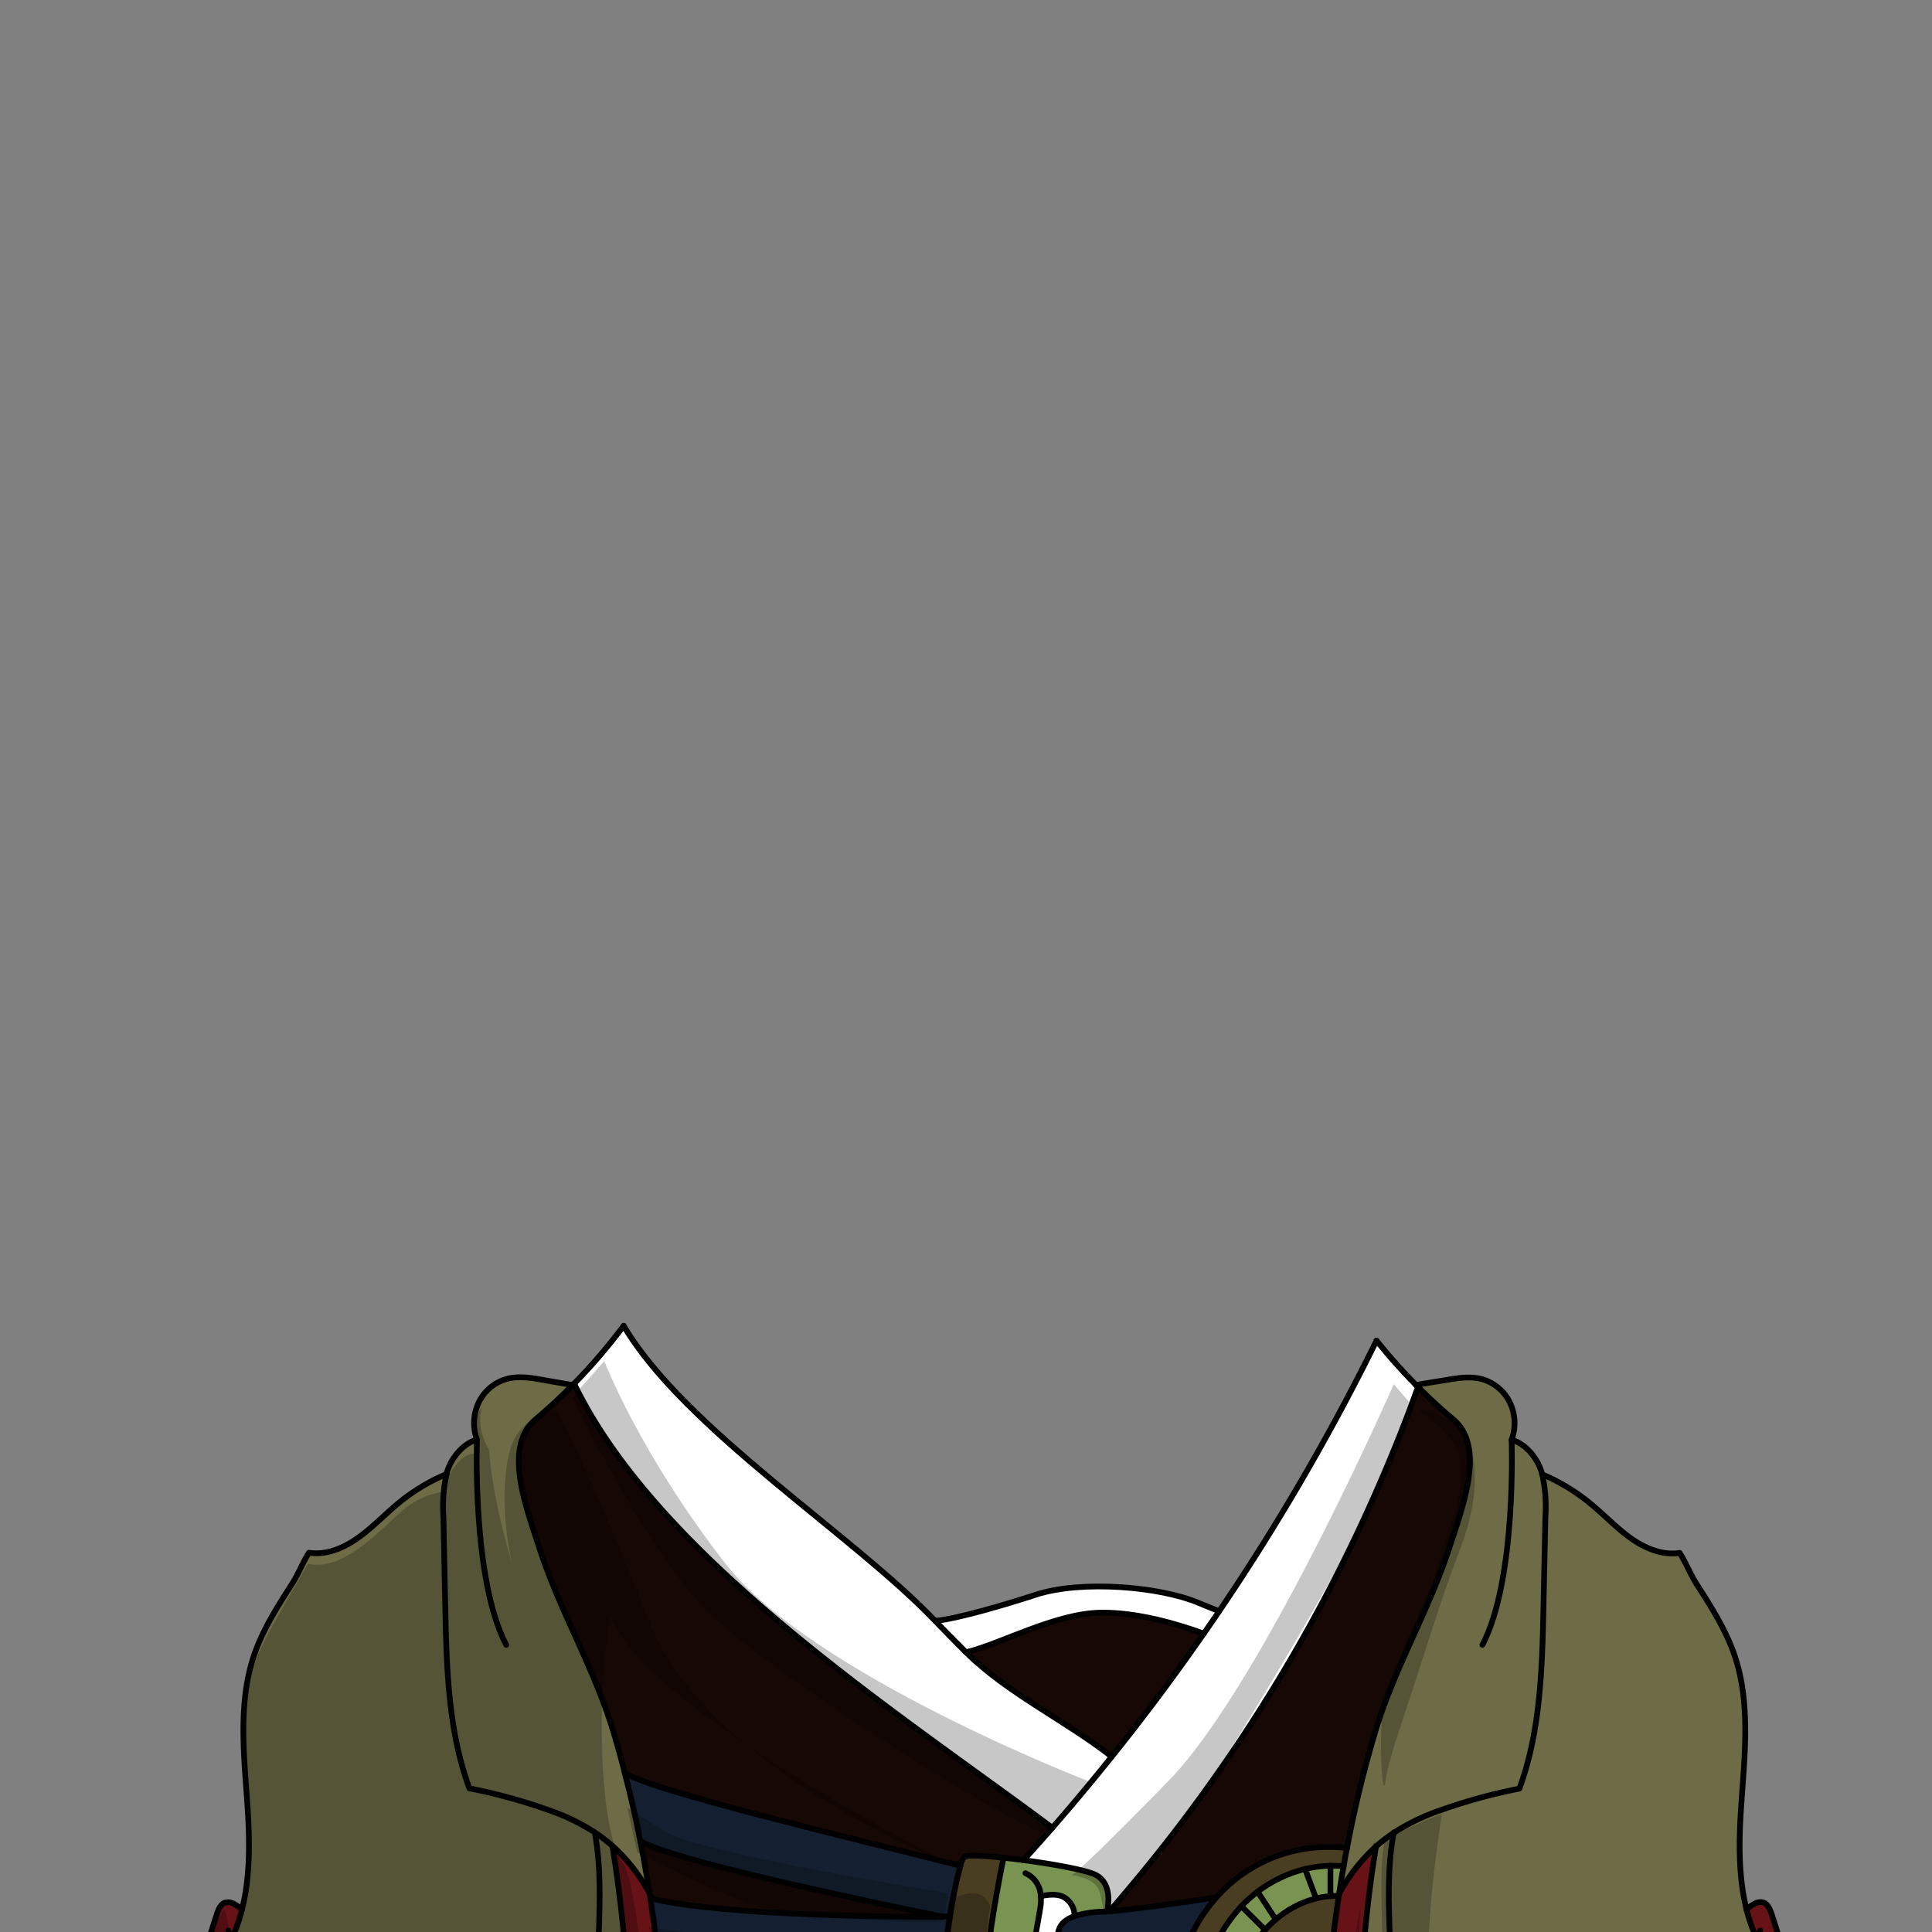 <svg xmlns="http://www.w3.org/2000/svg" viewBox="0 0 432 432">
  <rect x="0" y="0" width="432" height="432" fill="#808080" stroke="none"/>
  <defs>
    <style>.GUNDAN_JAPANESE_SEROW_OUTFIT_JAPANESE_SEROW_OUTFIT_14_cls-1{isolation:isolate;}.GUNDAN_JAPANESE_SEROW_OUTFIT_JAPANESE_SEROW_OUTFIT_14_cls-2{fill:#799450;}.GUNDAN_JAPANESE_SEROW_OUTFIT_JAPANESE_SEROW_OUTFIT_14_cls-3{fill:#493d22;}.GUNDAN_JAPANESE_SEROW_OUTFIT_JAPANESE_SEROW_OUTFIT_14_cls-4{fill:#142031;}.GUNDAN_JAPANESE_SEROW_OUTFIT_JAPANESE_SEROW_OUTFIT_14_cls-5{fill:#661217;}.GUNDAN_JAPANESE_SEROW_OUTFIT_JAPANESE_SEROW_OUTFIT_14_cls-6{fill:#fff;}.GUNDAN_JAPANESE_SEROW_OUTFIT_JAPANESE_SEROW_OUTFIT_14_cls-7{fill:#160804;}.GUNDAN_JAPANESE_SEROW_OUTFIT_JAPANESE_SEROW_OUTFIT_14_cls-8{fill:#6e6c46;}.GUNDAN_JAPANESE_SEROW_OUTFIT_JAPANESE_SEROW_OUTFIT_14_cls-9{fill:none;stroke:#000;stroke-linecap:round;stroke-linejoin:round;stroke-width:1.28px;}.GUNDAN_JAPANESE_SEROW_OUTFIT_JAPANESE_SEROW_OUTFIT_14_cls-10{opacity:0.22;mix-blend-mode:multiply;}</style>
  </defs>
  <g class="GUNDAN_JAPANESE_SEROW_OUTFIT_JAPANESE_SEROW_OUTFIT_14_cls-1">
    <g id="outfit">
      <path class="GUNDAN_JAPANESE_SEROW_OUTFIT_JAPANESE_SEROW_OUTFIT_14_cls-2" d="M232.72,424a10.54,10.54,0,0,1-.11,2.64c-.5,3-1.45,8.49-2.66,13.48v0a11,11,0,0,0-1,3.86v0a37.11,37.11,0,0,1-1.4,4l.63.3c2.13,1,5.38,1.94,7.23-.77,2.16.71,4.68,1.45,7.34,2.17,0,0-1.45,5.08-5.09,5.84-2,.42-9-.38-15.29-1.7-.85-.19-1.69-.37-2.5-.57-.52-14.15,4.56-37.93,4.56-37.93,1.43.16,2.93.33,4.47.54,6.66.87,13.77,2.17,16,3.23,4.31,2.05,2.67,8.23,2.67,8.23-.42,0-.81.06-1.17.08a22.22,22.22,0,0,0-6.11,1,4.77,4.77,0,0,0-2.34-4.23C236.49,423.41,234.34,423.63,232.72,424Z" />
      <path class="GUNDAN_JAPANESE_SEROW_OUTFIT_JAPANESE_SEROW_OUTFIT_14_cls-3" d="M214.75,417.18a4.36,4.36,0,0,1,.95-2.05c.7-.37,4.27-.2,8.7.27,0,0-5.08,23.78-4.56,37.93-4.1-1-7.52-2.17-8.42-3.33-1.09-1.42-.69-8.56.23-16,.24-1.83.5-3.68.78-5.46A99.24,99.24,0,0,1,214.75,417.18Z" />
      <path class="GUNDAN_JAPANESE_SEROW_OUTFIT_JAPANESE_SEROW_OUTFIT_14_cls-2" d="M298.1,417.18h-.61a27.25,27.25,0,0,0-5.67.72,29.31,29.31,0,0,0-14.25,8.34,33.32,33.32,0,0,0-8.95,23,32.16,32.16,0,0,0,.25,4.08,33.33,33.33,0,0,0,1.1,5.54c3.53,12.22,13.59,21.29,25.74,22.34,0-.66,0-1.31,0-2-9.79-1.69-17.64-10.36-19.7-21.58a30.53,30.53,0,0,1-.51-4.32c0-.53,0-1.07,0-1.61a30.15,30.15,0,0,1,7.45-20.23,23.53,23.53,0,0,1,2.39-2.3,22.06,22.06,0,0,1,9-4.7,19.28,19.28,0,0,1,3.22-.51c.55-.05,1.11-.07,1.67-.07.08-.17.16-.33.25-.49q.46-3,1-6.12A22.63,22.63,0,0,0,298.1,417.18Z" />
      <path class="GUNDAN_JAPANESE_SEROW_OUTFIT_JAPANESE_SEROW_OUTFIT_14_cls-3" d="M299.16,423.91c-.56,0-1.12,0-1.67.07a19.28,19.28,0,0,0-3.22.51,22.06,22.06,0,0,0-9,4.7,23.53,23.53,0,0,0-2.39,2.3,30.15,30.15,0,0,0-7.45,20.23c0,.54,0,1.08,0,1.61a30.53,30.53,0,0,0,.51,4.32c2.06,11.22,9.91,19.89,19.7,21.58a331.48,331.48,0,0,1,3.67-55.32Z" />
      <path class="GUNDAN_JAPANESE_SEROW_OUTFIT_JAPANESE_SEROW_OUTFIT_14_cls-3" d="M296.85,413A33.22,33.22,0,0,0,272,424.23a35.79,35.79,0,0,0-7.41,13,35.06,35.06,0,0,0-1.32,5.55,36.53,36.53,0,0,0-.45,5.77,37.43,37.43,0,0,0,.38,5.32c2.4,16.79,16,29.73,32.59,30.26,0-1-.06-1.95-.09-2.93-12.15-1-22.21-10.12-25.74-22.34a33.33,33.33,0,0,1-1.1-5.54,32.16,32.16,0,0,1-.25-4.08,33.32,33.32,0,0,1,8.95-23,29.31,29.31,0,0,1,14.25-8.34,27.25,27.25,0,0,1,5.67-.72h.61a22.63,22.63,0,0,1,2.34.12c.23-1.35.47-2.7.75-4.05A29.66,29.66,0,0,0,296.85,413Z" />
      <path class="GUNDAN_JAPANESE_SEROW_OUTFIT_JAPANESE_SEROW_OUTFIT_14_cls-4" d="M143.17,411.61h0c6.49,4.12,47,12.74,67.55,16.94-6.68.12-48.7-.06-64.84-4l-.46-.12c.51,3.35,1,6.67,1.35,10,.88.23,2,.52,3.39.83,6.76,1.59,44,3.94,56.08,4h0q2.73-2.62,5.4-5.31c.24-1.83.5-3.68.78-5.46a99.24,99.24,0,0,1,2.32-11.34c-25.92-6.57-68.68-16.68-75.05-20.74C141,401.5,142.17,406.57,143.17,411.61Z" />
      <path class="GUNDAN_JAPANESE_SEROW_OUTFIT_JAPANESE_SEROW_OUTFIT_14_cls-4" d="M248.06,427.36l-.52,0c-.42,0-.81.06-1.17.08a22.22,22.22,0,0,0-6.11,1h0c-2.6.92-3.78,2.48-3.78,4.78,0,3.44.7,4.63.79,4.77-.44-.13-.83-.24-1.16-.37-3.2-1.2-5.1.39-6.15,2.47l0,0c-.32,1.35-.66,2.66-1,3.86v0a7.77,7.77,0,0,0,0,1.05,16.68,16.68,0,0,0,1.78.82c1.24.51,2.85,1.09,4.71,1.69,2.16.71,4.68,1.45,7.34,2.17a130.43,130.43,0,0,0,20.49,4.12,37.43,37.43,0,0,1-.38-5.32,36.53,36.53,0,0,1,.45-5.77S249.42,440.85,241,439a129.59,129.59,0,0,0,23.6-1.73h0a35.79,35.79,0,0,1,7.41-13S255.92,426.73,248.06,427.36Z" />
      <path class="GUNDAN_JAPANESE_SEROW_OUTFIT_JAPANESE_SEROW_OUTFIT_14_cls-5" d="M146.77,434.47c-.39-3.32-.84-6.64-1.35-10q-.07-.51-.15-1.05l0,0a39.29,39.29,0,0,0-7.46-9.88l-.86-.79a274.75,274.75,0,0,1-1.3,96.72h11.55c.59-5.47,1.07-11.44,1.4-17.82v0c.39-7.48.56-15.52.41-24C148.8,457.12,148.13,446,146.77,434.47Z" />
      <path class="GUNDAN_JAPANESE_SEROW_OUTFIT_JAPANESE_SEROW_OUTFIT_14_cls-5" d="M307.74,412.73c-.29.26-.58.52-.87.8a39.53,39.53,0,0,0-7.46,9.89c0,.16-.05.33-.07.49a331.48,331.48,0,0,0-3.67,55.32c0,.67,0,1.32,0,2,0,1,.05,2,.09,2.93.27,9.22.9,17.75,1.7,25.32H309A275,275,0,0,1,307.74,412.73Z" />
      <path class="GUNDAN_JAPANESE_SEROW_OUTFIT_JAPANESE_SEROW_OUTFIT_14_cls-5" d="M396.26,428.12c-.39-1.14-.92-2.44-2-2.74a2.76,2.76,0,0,0-2.05.44,7.57,7.57,0,0,0-1.63,1.19,35.09,35.09,0,0,0,2.3,6.5,17.79,17.79,0,0,1-6.2,6.88,32.87,32.87,0,0,1-10.26,4.2,15.35,15.35,0,0,0-1.23,3.31A155.93,155.93,0,0,1,356.25,459,61.55,61.55,0,0,1,336,464.9a74.89,74.89,0,0,0-.5-10.69,15.69,15.69,0,0,0-1.1-4.67,5.68,5.68,0,0,0-3.3-3.19c-2-.61-4.15.43-5.52,2a14.56,14.56,0,0,0-2.55,5.82,54.61,54.61,0,0,0-1.47,9.53,33.14,33.14,0,0,1-9.79-4.38q.27,6.45.51,12.91a35.22,35.22,0,0,0,19.58,4.78,53.81,53.81,0,0,0,15.53-2.8c10.48-3.47,19.91-9.7,29.07-16.14a.25.25,0,0,1,0,.07,7.63,7.63,0,0,0,4.65,3.86,21.68,21.68,0,0,0,10-5.8l.15-.14h0a67.12,67.12,0,0,0,7.46-9l2.37-3.18C399.47,438.69,398,433.38,396.26,428.12Zm-13,27.6a5,5,0,1,1,4.75-5A4.86,4.86,0,0,1,383.23,455.72Z" />
      <path class="GUNDAN_JAPANESE_SEROW_OUTFIT_JAPANESE_SEROW_OUTFIT_14_cls-5" d="M121.59,454.22A14.28,14.28,0,0,0,119,448.4c-1.35-1.62-3.53-2.66-5.5-2a5.58,5.58,0,0,0-3.3,3.19,14.84,14.84,0,0,0-1.11,4.67,74.89,74.89,0,0,0-.49,10.69A61.66,61.66,0,0,1,88.41,459a155.93,155.93,0,0,1-18.9-11.06h0a15.05,15.05,0,0,0-1.22-3.3A32.82,32.82,0,0,1,58,440.39a17.92,17.92,0,0,1-6.22-6.88,34.57,34.57,0,0,0,2.3-6.52,8.08,8.08,0,0,0-1.61-1.17,2.79,2.79,0,0,0-2.06-.44c-1.12.3-1.65,1.6-2,2.74-1.74,5.26-3.22,10.57-5,15.83l2.36,3.18a69.67,69.67,0,0,0,7.48,9l.14.13a21.66,21.66,0,0,0,10.05,5.8,7.62,7.62,0,0,0,4.63-3.86.25.25,0,0,0,0-.07c9.18,6.44,18.59,12.67,29.09,16.14a53.6,53.6,0,0,0,15.54,2.8,35.1,35.1,0,0,0,19.55-4.78q.27-6.45.51-12.91a33.37,33.37,0,0,1-9.78,4.39A52.17,52.17,0,0,0,121.59,454.22Zm-60.49,1.5a5,5,0,1,1,4.74-5A4.86,4.86,0,0,1,61.1,455.72Z" />
      <path class="GUNDAN_JAPANESE_SEROW_OUTFIT_JAPANESE_SEROW_OUTFIT_14_cls-6" d="M272.6,360.28c-1.14,1.68-2.28,3.34-3.44,5-5.63-2.06-14.63-4.77-22.9-4.69-10.18.07-22.71,7.1-30.27,8.86-2.32-2.32-4.62-4.65-6.87-7,4.52-.33,15.78-3.64,22.5-5.84,10.16-3.31,27.64-1.83,36.26,1.78C269.83,359.17,271.38,359.8,272.6,360.28Z" />
      <path class="GUNDAN_JAPANESE_SEROW_OUTFIT_JAPANESE_SEROW_OUTFIT_14_cls-6" d="M237.92,424.23c-1.43-.82-3.58-.6-5.2-.23a10.54,10.54,0,0,1-.11,2.64c-.5,3-1.45,8.49-2.65,13.48,1-2.08,2.95-3.67,6.15-2.47.33.13.72.24,1.16.37-.09-.14-.79-1.33-.79-4.77,0-2.3,1.18-3.86,3.78-4.78h0A4.77,4.77,0,0,0,237.92,424.23Z" />
      <path class="GUNDAN_JAPANESE_SEROW_OUTFIT_JAPANESE_SEROW_OUTFIT_14_cls-6" d="M316.61,309.7a124,124,0,0,1-8.82-9.92,508.11,508.11,0,0,1-35.19,60.5c-1.14,1.68-2.28,3.34-3.44,5q-9.81,14.13-20.57,27.52c-10.18-8-23.36-14.18-32.6-23.35-2.32-2.32-4.62-4.65-6.87-7-18.23-19.16-56.11-43-69.67-66a126.62,126.62,0,0,1-11.07,12.93,1.92,1.92,0,0,0,.19.41c19.11,39.14,72.56,73.38,106.74,98.91q-3.18,3.65-6.44,7.24c6.66.87,13.77,2.17,16,3.23,4.31,2.05,2.67,8.23,2.67,8.23l.52,0a366.84,366.84,0,0,0,69-117.23C316.9,310,316.75,309.85,316.61,309.7Z" />
      <path class="GUNDAN_JAPANESE_SEROW_OUTFIT_JAPANESE_SEROW_OUTFIT_14_cls-7" d="M269.16,365.28c-5.63-2.06-14.63-4.77-22.9-4.69-10.18.07-22.71,7.1-30.27,8.86,9.24,9.17,22.42,15.33,32.6,23.35Q259.34,379.42,269.16,365.28Z" />
      <path class="GUNDAN_JAPANESE_SEROW_OUTFIT_JAPANESE_SEROW_OUTFIT_14_cls-7" d="M324.94,317.4q-4.1-3.45-7.9-7.27a366.84,366.84,0,0,1-69,117.23c7.86-.63,23.95-3.13,23.95-3.13A33.22,33.22,0,0,1,296.85,413a29.66,29.66,0,0,1,4.34.3,257.15,257.15,0,0,1,6.31-26c4.26-14.23,12-27.1,16.6-41.23C327.09,336.8,332.23,323.53,324.94,317.4Z" />
      <path class="GUNDAN_JAPANESE_SEROW_OUTFIT_JAPANESE_SEROW_OUTFIT_14_cls-7" d="M210.72,428.56c-20.56-4.2-61.06-12.82-67.55-16.94.78,3.95,1.47,7.89,2.08,11.79l0,0c.21.38.41.78.61,1.17C162,428.5,204,428.68,210.72,428.56Z" />
      <path class="GUNDAN_JAPANESE_SEROW_OUTFIT_JAPANESE_SEROW_OUTFIT_14_cls-7" d="M214.75,417.18a4.36,4.36,0,0,1,.95-2.05c.7-.37,4.27-.2,8.7.27,1.43.16,2.93.33,4.47.54q3.25-3.6,6.44-7.24c-34.18-25.53-87.63-59.77-106.74-98.91a4.34,4.34,0,0,0-.52-.09q-4,4.05-8.32,7.7c-7.28,6.13-2.15,19.4.85,28.66,4.55,14.13,12.34,27,16.59,41.23.91,3,1.76,6.09,2.53,9.14h0C146.07,400.5,188.83,410.61,214.75,417.18Z" />
      <path class="GUNDAN_JAPANESE_SEROW_OUTFIT_JAPANESE_SEROW_OUTFIT_14_cls-8" d="M390.54,427c-1.87-7.4-1.74-15.52-1.2-23.26.76-11.2,2.12-22.79-1.42-33.4-1.94-5.81-5.25-11-8.54-16.12-1.39-2.19-2.41-4.86-3.81-7-3.83.6-7.7-1-10.92-3.29s-5.94-5.21-9-7.72a43.91,43.91,0,0,0-10.84-6.57c0-.16-.09-.33-.14-.48-1-3.23-3.57-6.34-6.69-7.24a10.76,10.76,0,0,0-.4-8.33,10,10,0,0,0-6.22-5.23c-2.63-.71-5.4-.26-8.08.21-2,.36-4.05.7-6.09,1a4.88,4.88,0,0,1-.18.54q3.79,3.83,7.9,7.27c7.29,6.13,2.15,19.4-.84,28.66-4.56,14.13-12.34,27-16.6,41.23a257.15,257.15,0,0,0-6.31,26c-.28,1.35-.52,2.7-.75,4.05q-.57,3.07-1,6.12a39.53,39.53,0,0,1,7.46-9.89c.29-.28.58-.54.87-.8a37.72,37.72,0,0,1,3.9-3,37.72,37.72,0,0,0-3.9,3,275,275,0,0,0,1.3,96.73h24.2a21.32,21.32,0,0,1-1.3-3.8,17.4,17.4,0,0,1,.06-4.94c.38-3.46,1.61-7.53.51-10.81a15.51,15.51,0,0,0-4.07-6.4,8.27,8.27,0,0,0,3.16-3.43,7,7,0,0,0,.3-3,35.22,35.22,0,0,1-19.58-4.78q-.24-6.45-.51-12.91a33.14,33.14,0,0,0,9.79,4.38,54.61,54.61,0,0,1,1.47-9.53,14.56,14.56,0,0,1,2.55-5.82c1.37-1.62,3.54-2.66,5.52-2a5.68,5.68,0,0,1,3.3,3.19,15.69,15.69,0,0,1,1.1,4.67,74.89,74.89,0,0,1,.5,10.69A61.55,61.55,0,0,0,356.25,459a155.93,155.93,0,0,0,18.9-11.06,15.35,15.35,0,0,1,1.23-3.31,32.87,32.87,0,0,0,10.26-4.2,17.79,17.79,0,0,0,6.2-6.88A35.09,35.09,0,0,1,390.54,427Z" />
      <path class="GUNDAN_JAPANESE_SEROW_OUTFIT_JAPANESE_SEROW_OUTFIT_14_cls-8" d="M145.25,423.41c-.61-3.9-1.3-7.84-2.08-11.79h0c-1-5-2.14-10.11-3.47-15.17h0c-.77-3.05-1.62-6.09-2.53-9.14-4.25-14.23-12-27.1-16.59-41.23-3-9.26-8.13-22.53-.85-28.66q4.33-3.64,8.32-7.7c-2.22-.38-4.46-.76-6.7-1.16-2.67-.47-5.45-.92-8.07-.21a10,10,0,0,0-6.22,5.23,10.76,10.76,0,0,0-.41,8.33c-3.11.9-5.7,4-6.69,7.24a3.36,3.36,0,0,0-.13.48h0A43.63,43.63,0,0,0,89,336.18c-3,2.51-5.78,5.44-9,7.72s-7.07,3.89-10.91,3.29c-1.4,2.18-2.41,4.85-3.81,7-3.28,5.11-6.6,10.31-8.54,16.12-3.53,10.61-2.18,22.2-1.41,33.4.52,7.74.66,15.85-1.22,23.24a34.57,34.57,0,0,1-2.3,6.52A17.92,17.92,0,0,0,58,440.39a32.82,32.82,0,0,0,10.25,4.2,15.05,15.05,0,0,1,1.22,3.3h0A155.93,155.93,0,0,0,88.41,459a61.66,61.66,0,0,0,20.23,5.94,74.89,74.89,0,0,1,.49-10.69,14.84,14.84,0,0,1,1.11-4.67,5.58,5.58,0,0,1,3.3-3.19c2-.61,4.15.43,5.5,2a14.28,14.28,0,0,1,2.55,5.82,52.17,52.17,0,0,1,1.48,9.54,33.37,33.37,0,0,0,9.78-4.39q-.24,6.45-.51,12.91a35.1,35.1,0,0,1-19.55,4.78,6.67,6.67,0,0,0,.27,3,8.36,8.36,0,0,0,3.17,3.43,15.73,15.73,0,0,0-4.08,6.4c-1.09,3.28.14,7.35.51,10.81a16.7,16.7,0,0,1,.07,4.94,21.28,21.28,0,0,1-1.29,3.8h24.19a274.75,274.75,0,0,0,1.3-96.72,40,40,0,0,0-3.89-3,40,40,0,0,1,3.89,3l.86.79A39.29,39.29,0,0,1,145.25,423.41Z" />
      <path class="GUNDAN_JAPANESE_SEROW_OUTFIT_JAPANESE_SEROW_OUTFIT_14_cls-9" d="M145.27,423.43q.07.54.15,1.05c.51,3.35,1,6.67,1.35,10,1.36,11.48,2,22.65,2.22,33.18.15,8.45,0,16.49-.41,24" />
      <path class="GUNDAN_JAPANESE_SEROW_OUTFIT_JAPANESE_SEROW_OUTFIT_14_cls-9" d="M143.17,411.62c.78,3.95,1.47,7.89,2.08,11.79" />
      <path class="GUNDAN_JAPANESE_SEROW_OUTFIT_JAPANESE_SEROW_OUTFIT_14_cls-9" d="M139.7,396.44c1.33,5.06,2.47,10.13,3.47,15.17" />
      <path class="GUNDAN_JAPANESE_SEROW_OUTFIT_JAPANESE_SEROW_OUTFIT_14_cls-9" d="M139.45,296.45a126.62,126.62,0,0,1-11.07,12.93c-.1.11-.21.21-.33.32q-4,4.05-8.32,7.7c-7.28,6.13-2.15,19.4.85,28.66,4.55,14.13,12.34,27,16.59,41.23.91,3,1.76,6.09,2.53,9.14" />
      <path class="GUNDAN_JAPANESE_SEROW_OUTFIT_JAPANESE_SEROW_OUTFIT_14_cls-9" d="M99.83,329.61a3.36,3.36,0,0,1,.13-.48c1-3.23,3.58-6.34,6.69-7.24a10.76,10.76,0,0,1,.41-8.33,9.92,9.92,0,0,1,6.22-5.22c2.62-.72,5.4-.27,8.07.2,2.24.4,4.48.78,6.7,1.16a4.34,4.34,0,0,1,.52.09" />
      <path class="GUNDAN_JAPANESE_SEROW_OUTFIT_JAPANESE_SEROW_OUTFIT_14_cls-9" d="M145.88,424.6c-.2-.39-.4-.79-.61-1.17l0,0a39.29,39.29,0,0,0-7.46-9.88l-.86-.79a40,40,0,0,0-3.89-3,48,48,0,0,0-10.84-5.18,123.76,123.76,0,0,0-17.26-4.7c-4.76-12.89-5.11-27-5.4-40.82q-.21-10-.41-19.89a33.09,33.09,0,0,1,.7-9.55" />
      <path class="GUNDAN_JAPANESE_SEROW_OUTFIT_JAPANESE_SEROW_OUTFIT_14_cls-9" d="M99.83,329.61v0A43.3,43.3,0,0,0,89,336.18c-3,2.51-5.78,5.44-9,7.72s-7.07,3.89-10.91,3.29c-1.4,2.18-2.41,4.85-3.81,7-3.28,5.11-6.6,10.31-8.54,16.12-3.53,10.61-2.18,22.2-1.41,33.4.52,7.74.66,15.85-1.22,23.24a34.57,34.57,0,0,1-2.3,6.52" />
      <path class="GUNDAN_JAPANESE_SEROW_OUTFIT_JAPANESE_SEROW_OUTFIT_14_cls-9" d="M69.51,447.89a15.05,15.05,0,0,0-1.22-3.3A32.82,32.82,0,0,1,58,440.39a17.92,17.92,0,0,1-6.22-6.88,11.55,11.55,0,0,1-.75-1.85" />
      <path class="GUNDAN_JAPANESE_SEROW_OUTFIT_JAPANESE_SEROW_OUTFIT_14_cls-9" d="M54.12,427a8.08,8.08,0,0,0-1.61-1.17,2.79,2.79,0,0,0-2.06-.44c-1.12.3-1.65,1.6-2,2.74-1.74,5.26-3.22,10.57-5,15.83l2.36,3.18a69.67,69.67,0,0,0,7.48,9l.14.13a21.66,21.66,0,0,0,10.05,5.8,7.62,7.62,0,0,0,4.63-3.86.25.25,0,0,0,0-.07,13.91,13.91,0,0,0,1.35-10.22" />
      <path class="GUNDAN_JAPANESE_SEROW_OUTFIT_JAPANESE_SEROW_OUTFIT_14_cls-9" d="M133,409.77c1.44,7.82,1.14,16,.83,24-.34,8.52-.68,17-1,25.55" />
      <path class="GUNDAN_JAPANESE_SEROW_OUTFIT_JAPANESE_SEROW_OUTFIT_14_cls-9" d="M136.93,412.74a274.75,274.75,0,0,1-1.3,96.72" />
      <path class="GUNDAN_JAPANESE_SEROW_OUTFIT_JAPANESE_SEROW_OUTFIT_14_cls-9" d="M106.65,321.89s-1.16,31.26,6.54,45.91" />
      <path class="GUNDAN_JAPANESE_SEROW_OUTFIT_JAPANESE_SEROW_OUTFIT_14_cls-9" d="M301.19,413.25a257.15,257.15,0,0,1,6.31-26c4.26-14.23,12-27.1,16.6-41.23,3-9.26,8.13-22.53.84-28.66q-4.1-3.45-7.9-7.27c-.14-.15-.29-.28-.43-.43a124,124,0,0,1-8.82-9.92" />
      <path class="GUNDAN_JAPANESE_SEROW_OUTFIT_JAPANESE_SEROW_OUTFIT_14_cls-9" d="M316.61,309.7l.61-.11c2-.35,4.07-.69,6.09-1,2.68-.47,5.45-.92,8.08-.2a9.92,9.92,0,0,1,6.22,5.22,10.76,10.76,0,0,1,.4,8.33c3.12.9,5.72,4,6.69,7.24.05.15.1.32.14.48a33.26,33.26,0,0,1,.71,9.57q-.21,9.93-.42,19.89c-.29,13.8-.64,27.93-5.39,40.82a123.51,123.51,0,0,0-17.27,4.7,48.33,48.33,0,0,0-10.83,5.18,37.72,37.72,0,0,0-3.9,3c-.29.26-.58.52-.87.8a39.53,39.53,0,0,0-7.46,9.89c-.09.16-.17.32-.25.49" />
      <path class="GUNDAN_JAPANESE_SEROW_OUTFIT_JAPANESE_SEROW_OUTFIT_14_cls-9" d="M392.84,433.51a35.09,35.09,0,0,1-2.3-6.5c-1.87-7.4-1.74-15.52-1.2-23.26.76-11.2,2.12-22.79-1.42-33.4-1.94-5.81-5.25-11-8.54-16.12-1.39-2.19-2.41-4.86-3.81-7-3.83.6-7.7-1-10.92-3.29s-5.94-5.21-9-7.72a43.91,43.91,0,0,0-10.84-6.57" />
      <path class="GUNDAN_JAPANESE_SEROW_OUTFIT_JAPANESE_SEROW_OUTFIT_14_cls-9" d="M393.59,431.66a13.76,13.76,0,0,1-.75,1.85,17.79,17.79,0,0,1-6.2,6.88,32.87,32.87,0,0,1-10.26,4.2,15.35,15.35,0,0,0-1.23,3.31,14,14,0,0,0,1.35,10.22.25.25,0,0,1,0,.07,7.63,7.63,0,0,0,4.65,3.86,21.68,21.68,0,0,0,10-5.8l.15-.14h0a67.12,67.12,0,0,0,7.46-9l2.37-3.18c-1.74-5.26-3.22-10.57-4.95-15.83-.39-1.14-.92-2.44-2-2.74a2.76,2.76,0,0,0-2.05.44,7.57,7.57,0,0,0-1.63,1.19" />
      <path class="GUNDAN_JAPANESE_SEROW_OUTFIT_JAPANESE_SEROW_OUTFIT_14_cls-9" d="M311.64,409.77c-1.45,7.82-1.15,16-.84,24,.34,8.52.67,17,1,25.55" />
      <path class="GUNDAN_JAPANESE_SEROW_OUTFIT_JAPANESE_SEROW_OUTFIT_14_cls-9" d="M309,509.46a275,275,0,0,1-1.3-96.73" />
      <path class="GUNDAN_JAPANESE_SEROW_OUTFIT_JAPANESE_SEROW_OUTFIT_14_cls-9" d="M338,321.89s1.17,31.26-6.53,45.91" />
      <path class="GUNDAN_JAPANESE_SEROW_OUTFIT_JAPANESE_SEROW_OUTFIT_14_cls-9" d="M248.59,392.8c-10.18-8-23.36-14.18-32.6-23.35-2.32-2.32-4.62-4.65-6.87-7-18.23-19.16-56.11-43-69.67-66" />
      <path class="GUNDAN_JAPANESE_SEROW_OUTFIT_JAPANESE_SEROW_OUTFIT_14_cls-9" d="M235.31,408.7c-34.18-25.53-87.63-59.77-106.74-98.91a1.92,1.92,0,0,1-.19-.41" />
      <path class="GUNDAN_JAPANESE_SEROW_OUTFIT_JAPANESE_SEROW_OUTFIT_14_cls-9" d="M228.87,415.94q3.25-3.6,6.44-7.24,6.8-7.81,13.28-15.9,10.75-13.38,20.57-27.52c1.16-1.66,2.3-3.32,3.44-5a508.11,508.11,0,0,0,35.19-60.5" />
      <path class="GUNDAN_JAPANESE_SEROW_OUTFIT_JAPANESE_SEROW_OUTFIT_14_cls-9" d="M248.06,427.36a366.84,366.84,0,0,0,69-117.23,4.88,4.88,0,0,0,.18-.54" />
      <path class="GUNDAN_JAPANESE_SEROW_OUTFIT_JAPANESE_SEROW_OUTFIT_14_cls-9" d="M209.12,362.42c4.52-.33,15.78-3.64,22.5-5.84,10.16-3.31,27.64-1.83,36.26,1.78,1.95.81,3.5,1.44,4.72,1.92" />
      <path class="GUNDAN_JAPANESE_SEROW_OUTFIT_JAPANESE_SEROW_OUTFIT_14_cls-9" d="M216,369.45c7.56-1.76,20.09-8.79,30.27-8.86,8.27-.08,17.27,2.63,22.9,4.69" />
      <path class="GUNDAN_JAPANESE_SEROW_OUTFIT_JAPANESE_SEROW_OUTFIT_14_cls-9" d="M295.67,479.23c-9.79-1.69-17.64-10.36-19.7-21.58a30.53,30.53,0,0,1-.51-4.32c0-.53,0-1.07,0-1.61a30.15,30.15,0,0,1,7.45-20.23,23.53,23.53,0,0,1,2.39-2.3,22.06,22.06,0,0,1,9-4.7,19.28,19.28,0,0,1,3.22-.51c.55-.05,1.11-.07,1.67-.07h.18" />
      <path class="GUNDAN_JAPANESE_SEROW_OUTFIT_JAPANESE_SEROW_OUTFIT_14_cls-9" d="M295.71,481.21c-12.15-1-22.21-10.12-25.74-22.34a33.33,33.33,0,0,1-1.1-5.54,32.16,32.16,0,0,1-.25-4.08,33.32,33.32,0,0,1,8.95-23,29.31,29.31,0,0,1,14.25-8.34,27.25,27.25,0,0,1,5.67-.72h.61a22.63,22.63,0,0,1,2.34.12" />
      <path class="GUNDAN_JAPANESE_SEROW_OUTFIT_JAPANESE_SEROW_OUTFIT_14_cls-9" d="M301.19,413.25c-.28,1.35-.52,2.7-.75,4.05q-.57,3.07-1,6.12c0,.16-.05.33-.07.49a331.48,331.48,0,0,0-3.67,55.32c0,.67,0,1.32,0,2,0,1,.05,2,.09,2.93-16.59-.53-30.19-13.47-32.59-30.26a37.43,37.43,0,0,1-.38-5.32,36.53,36.53,0,0,1,.45-5.77,35.06,35.06,0,0,1,1.32-5.55,35.79,35.79,0,0,1,7.41-13A33.22,33.22,0,0,1,296.85,413,29.66,29.66,0,0,1,301.19,413.25Z" />
      <path class="GUNDAN_JAPANESE_SEROW_OUTFIT_JAPANESE_SEROW_OUTFIT_14_cls-9" d="M240.26,428.46a22.22,22.22,0,0,1,6.11-1c.36,0,.75,0,1.17-.08l.52,0c7.86-.63,23.95-3.13,23.95-3.13" />
      <path class="GUNDAN_JAPANESE_SEROW_OUTFIT_JAPANESE_SEROW_OUTFIT_14_cls-9" d="M237.28,438v0c-.09-.14-.79-1.33-.79-4.77,0-2.3,1.18-3.86,3.78-4.78" />
      <path class="GUNDAN_JAPANESE_SEROW_OUTFIT_JAPANESE_SEROW_OUTFIT_14_cls-9" d="M247.54,427.4s1.64-6.18-2.67-8.23c-2.23-1.06-9.34-2.36-16-3.23-1.54-.21-3-.38-4.47-.54-4.43-.47-8-.64-8.7-.27a4.36,4.36,0,0,0-.95,2.05,99.24,99.24,0,0,0-2.32,11.34c-.28,1.78-.54,3.63-.78,5.46-.92,7.46-1.32,14.6-.23,16,.9,1.16,4.32,2.35,8.42,3.33.81.2,1.65.38,2.5.57,6.29,1.32,13.29,2.12,15.29,1.7,3.64-.76,5.09-5.84,5.09-5.84" />
      <path class="GUNDAN_JAPANESE_SEROW_OUTFIT_JAPANESE_SEROW_OUTFIT_14_cls-9" d="M229.3,418.85a5.83,5.83,0,0,1,3.42,5.15,10.54,10.54,0,0,1-.11,2.64c-.5,3-1.45,8.49-2.66,13.48v0c-.32,1.35-.66,2.66-1,3.86v0a37.11,37.11,0,0,1-1.4,4,10.57,10.57,0,0,1-1,1.86h0a2.65,2.65,0,0,1-1,1" />
      <path class="GUNDAN_JAPANESE_SEROW_OUTFIT_JAPANESE_SEROW_OUTFIT_14_cls-9" d="M232.72,424c1.62-.37,3.77-.59,5.2.23a4.77,4.77,0,0,1,2.34,4.23h0" />
      <path class="GUNDAN_JAPANESE_SEROW_OUTFIT_JAPANESE_SEROW_OUTFIT_14_cls-9" d="M224.4,415.4s-5.08,23.78-4.56,37.93" />
      <path class="GUNDAN_JAPANESE_SEROW_OUTFIT_JAPANESE_SEROW_OUTFIT_14_cls-9" d="M214.77,417.18h0c-25.92-6.57-68.68-16.68-75.05-20.74h0" />
      <path class="GUNDAN_JAPANESE_SEROW_OUTFIT_JAPANESE_SEROW_OUTFIT_14_cls-9" d="M210.72,428.56c-6.68.12-48.7-.06-64.84-4l-.46-.12" />
      <path class="GUNDAN_JAPANESE_SEROW_OUTFIT_JAPANESE_SEROW_OUTFIT_14_cls-9" d="M212.43,428.52l-1.7,0" />
      <path class="GUNDAN_JAPANESE_SEROW_OUTFIT_JAPANESE_SEROW_OUTFIT_14_cls-9" d="M210.75,428.58l0,0h0c-20.56-4.2-61.06-12.82-67.55-16.94h0" />
      <polyline class="GUNDAN_JAPANESE_SEROW_OUTFIT_JAPANESE_SEROW_OUTFIT_14_cls-9" points="281.18 422.98 281.2 422.99 285.25 429.18" />
      <line class="GUNDAN_JAPANESE_SEROW_OUTFIT_JAPANESE_SEROW_OUTFIT_14_cls-9" x1="277.57" y1="426.25" x2="282.87" y2="431.49" />
      <line class="GUNDAN_JAPANESE_SEROW_OUTFIT_JAPANESE_SEROW_OUTFIT_14_cls-9" x1="291.82" y1="417.91" x2="294.27" y2="424.49" />
      <line class="GUNDAN_JAPANESE_SEROW_OUTFIT_JAPANESE_SEROW_OUTFIT_14_cls-9" x1="297.49" y1="417.19" x2="297.49" y2="423.97" />
      <g class="GUNDAN_JAPANESE_SEROW_OUTFIT_JAPANESE_SEROW_OUTFIT_14_cls-10">
        <path d="M124.53,315.59s-8.11.49-10.43,8.44-1.73,24.55,4.41,38c-8.82-24.77-9.1-37.76-9.1-37.76s-3.08-4.47-1.66-9.52c-3.41,4-1.1,10.42-1.1,10.42s-2.29-.9-5,2.82-2.25,5.51-2.25,5.51a18.38,18.38,0,0,0-9.4,4.26c-4.56,3.87-13.09,13.74-21.13,11.91-4.49,8-11,18.3-12.83,24.64s-2,19.7-1.15,26.75,1.3,26-2.95,33.14l-1.59-7s-.85-1.85-4.95,11.5l-1.79,6.55S50.85,456.73,57,460c5.37,3.2,6.1,2.77,6.1,2.77a8.24,8.24,0,0,0,6.19-6.7c10.66,8.56,35.62,19,41,19.26-19.86,0-27-1.36-27-1.36s5.72,1.88,13.88,7.42c-12,.8-14.09,1.08-14.09,1.08s9.31,11.89,19.27,16l9.05,2s-9.34,7.69-24.74,9h54.95s6.69-65-1.73-92.1c-6.35-6.33-6.46-41.88-3.31-56,7.49,21,77,56,77,56s-55.29-21.31-68.42-54.8S124.53,315.59,124.53,315.59Z" />
        <path d="M135.12,304.33l-7.16,8.1s15.8,33.23,29.8,47.4,64.39,46,76.23,50.41l10-11.71s-62.42-24-81.75-48.86S135.12,304.33,135.12,304.33Z" />
        <path d="M212.06,425.21s6.95-4.84,9.33.93c-1.59,10.37-2.32,20.92-2.32,20.92a17,17,0,0,0,9.88,4.73c6,.57,7-2.38,7-2.38l5.37,1.4s-.43,5.5-8.31,5.72-22.54-3-23.39-7.12S212.06,425.21,212.06,425.21Z" />
        <path d="M212,423.31s-55.6-8.79-63.67-14l-8.08-5.17,2.24,10.05s18.16,9.54,28,12.38,38.17,3.21,38.17,3.21l2.33-.37Z" />
        <path d="M210.5,432.54s-37.75,1.69-47,.79-18.36-2.48-18.36-2.48l1.29,4.76s17.38,4.18,25.51,4.47,33.46.28,33.46.28l5-4.85Z" />
        <path d="M322.43,405.58s-4.18,25.56-2.72,37.52a138.67,138.67,0,0,0,4.76,22.32s7.09,7.51,6.18,12.11c-8.57.69-18-1.28-20.16-5-.71-30.32-2.81-55.93-.67-61.22A114.42,114.42,0,0,1,322.43,405.58Z" />
        <path d="M304.24,426s-6.65,33.33-7.3,53.14,1.75,30.69,1.75,30.69h13s-7.55-24.22-7.87-50.88S304.24,426,304.24,426Z" />
        <path d="M311.65,309.51s-29.44,67.2-50.31,88.64-21.75,21.11-21.75,21.11,5.33.58,6.22,3.61a16.86,16.86,0,0,1,.85,4.74s13.06-13.21,21-24.8,30.83-50.08,35.85-60.85,11.59-28.47,11.59-28.47Z" />
        <path d="M317.38,315s9.91,2.1,11.35,7.43,1.92,12.84-2,23.27-5.74,16.18-9.17,26.91-7,20.31-7.78,25.71-1.7-13-.14-18.84c2.1-7,8.61-20,11.43-28s7.52-20.3,4.95-26.68S317.34,316.23,317.38,315Z" />
      </g>
    </g>
  </g>
</svg>